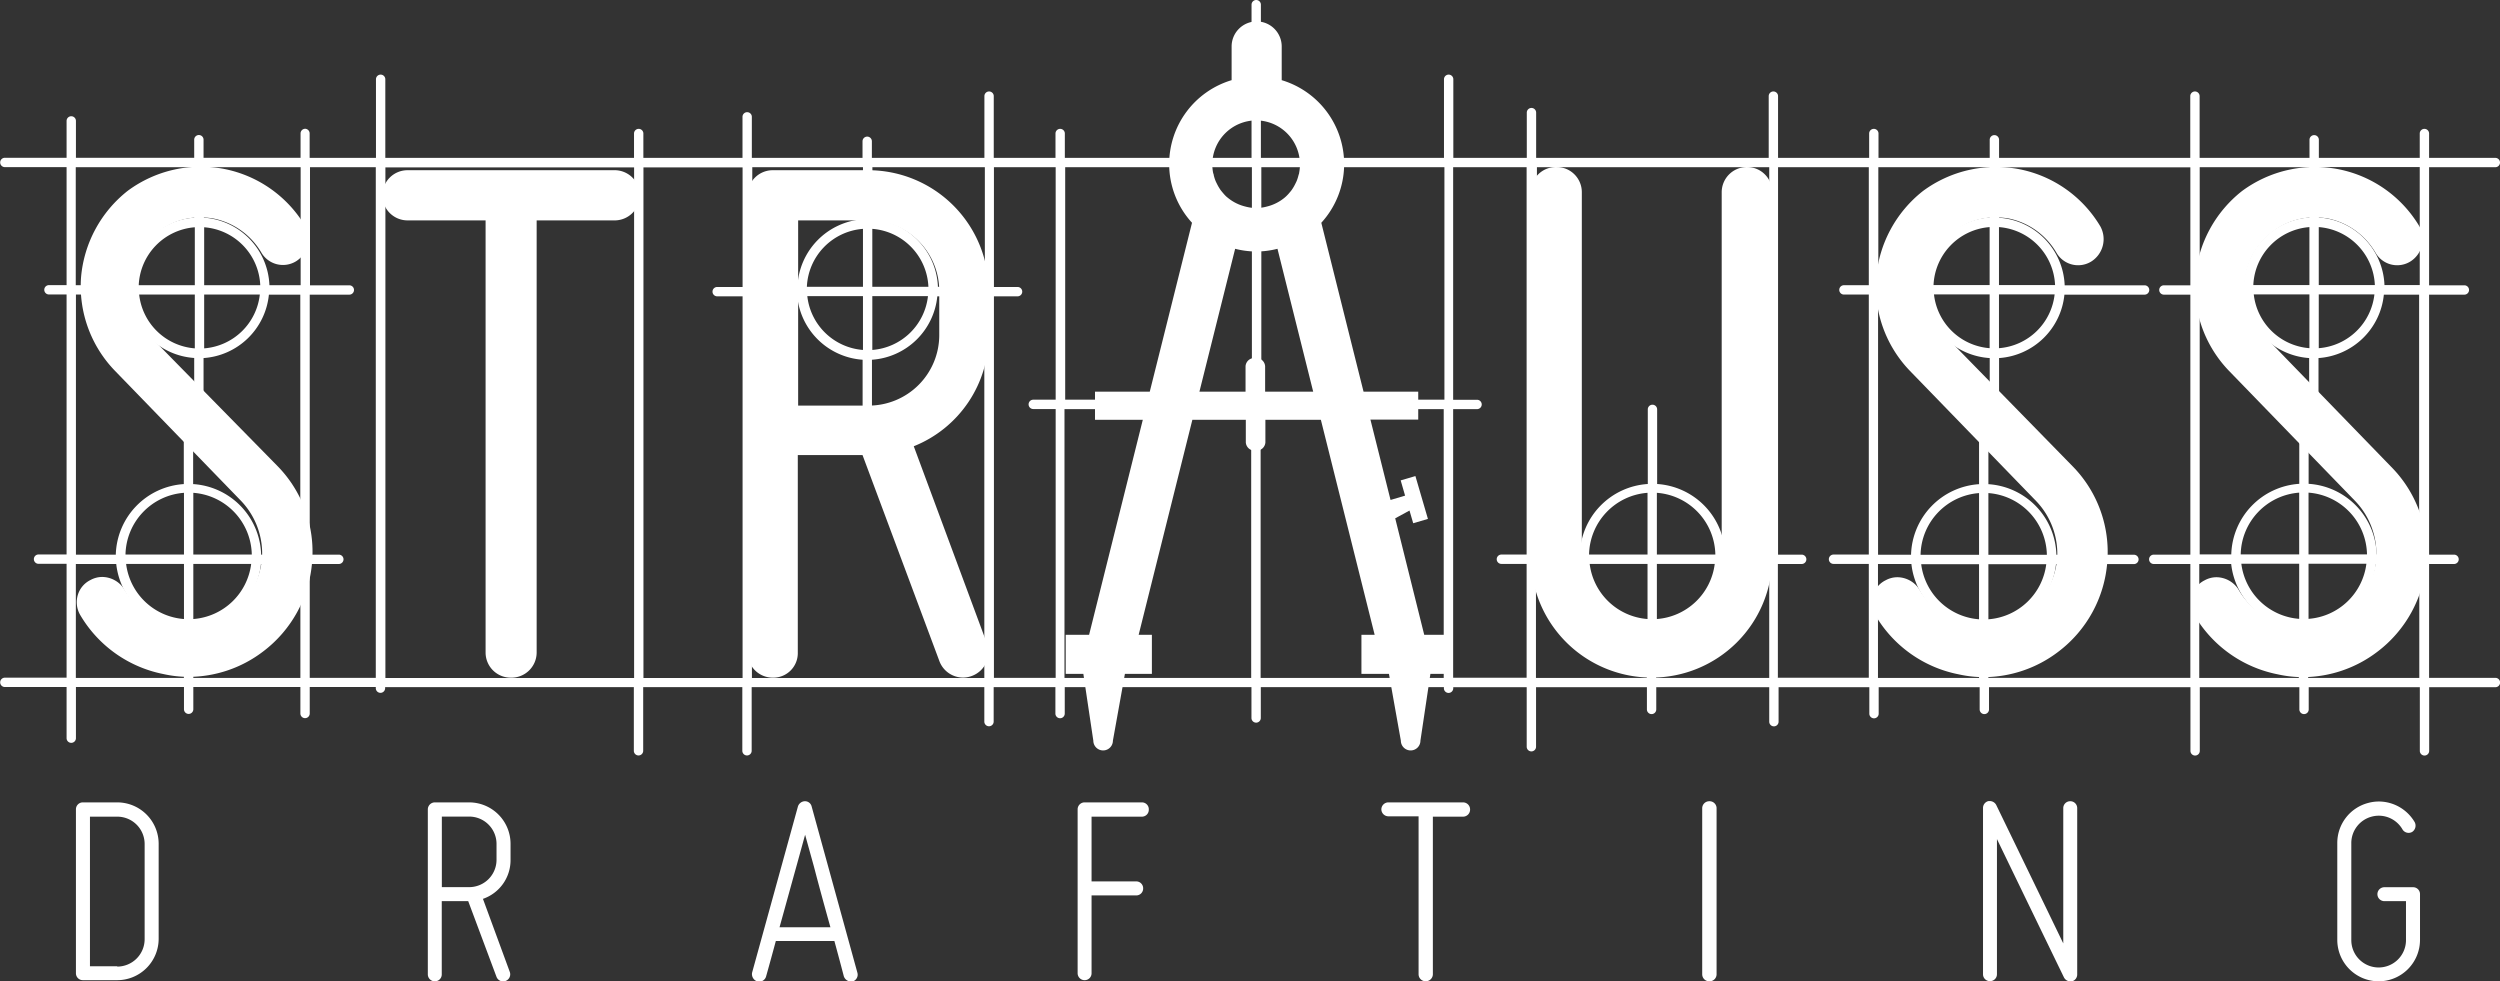 <svg id="Layer_1" data-name="Layer 1" xmlns="http://www.w3.org/2000/svg" viewBox="0 0 283.47 111.29"><rect x="0" y="0" width="283.47" height="111.29" fill="#333333" stroke="none"/><defs><style>.cls-1{fill:#fff;}</style></defs><title>Strauss-logo</title><path class="cls-1" d="M-998.31,382.38h-3.9a0.78,0.78,0,0,0-.79.79v18.58a0.78,0.78,0,0,0,.79.79h3.9a4.7,4.7,0,0,0,4.69-4.69V387.07A4.7,4.7,0,0,0-998.31,382.38Zm0,18.58h-3.1V384h3.1a3.1,3.1,0,0,1,3.1,3.1v10.78A3.11,3.11,0,0,1-998.31,401Z" transform="translate(1011.61 -291.4)"/><path class="cls-1" d="M-956.85,393.32a4.64,4.64,0,0,0,3.13-4.43v-1.82a4.7,4.7,0,0,0-4.69-4.69h-3.9a0.8,0.8,0,0,0-.79.79v18.71a0.79,0.79,0,0,0,.79.79,0.78,0.78,0,0,0,.79-0.79v-8.3h3l3.21,8.59a0.8,0.8,0,0,0,.75.51,0.79,0.79,0,0,0,.3-0.06,0.8,0.8,0,0,0,.46-1Zm1.54-6.25v1.82a3.1,3.1,0,0,1-3.1,3.1h-3.1v-8h3.1A3.1,3.1,0,0,1-955.31,387.07Z" transform="translate(1011.61 -291.4)"/><path class="cls-1" d="M-919.58,382.84a0.77,0.77,0,0,0-.76-0.59,0.85,0.85,0,0,0-.79.58l-5.2,18.85a0.87,0.87,0,0,0,.59,1,0.81,0.81,0,0,0,1-.58s0.47-1.66,1.1-4H-917c0.63,2.3,1.07,4,1.07,4a0.86,0.86,0,0,0,.82.59l0.18,0a0.81,0.81,0,0,0,.47-0.39,0.78,0.78,0,0,0,.07-0.6Zm2.13,13.7h-5.77c0.65-2.33,1.38-5,2-7.22l0.9-3.27,1,3.61C-918.76,391.81-918.07,394.33-917.45,396.54Z" transform="translate(1011.61 -291.4)"/><path class="cls-1" d="M-882.13,382.38h-6.5a0.79,0.79,0,0,0-.79.79v18.58a0.79,0.79,0,0,0,.79.79,0.78,0.78,0,0,0,.79-0.79v-8.82h5.05a0.78,0.78,0,0,0,.8-0.79,0.78,0.78,0,0,0-.8-0.8h-5.05V384h5.7a0.78,0.78,0,0,0,.79-0.79A0.78,0.78,0,0,0-882.13,382.38Z" transform="translate(1011.61 -291.4)"/><path class="cls-1" d="M-845.74,382.38h-8.45a0.8,0.8,0,0,0-.79.79,0.8,0.8,0,0,0,.79.79h3.43v17.91a0.79,0.79,0,0,0,.79.79,0.8,0.8,0,0,0,.83-0.79V384h3.39a0.8,0.8,0,0,0,.83-0.79A0.8,0.8,0,0,0-845.74,382.38Z" transform="translate(1011.61 -291.4)"/><path class="cls-1" d="M-817.8,382.25a0.8,0.8,0,0,0-.8.79v18.84a0.8,0.8,0,0,0,.8.79,0.8,0.8,0,0,0,.83-0.79V383A0.8,0.8,0,0,0-817.8,382.25Z" transform="translate(1011.61 -291.4)"/><path class="cls-1" d="M-776.87,382.25a0.78,0.78,0,0,0-.79.79v15.33c-2.11-4.37-7.59-15.67-7.59-15.67a0.83,0.83,0,0,0-.72-0.47l-0.16,0a0.8,0.8,0,0,0-.63.79v18.84a0.78,0.78,0,0,0,.79.79,0.78,0.78,0,0,0,.79-0.79V386.54c2.11,4.38,7.59,15.67,7.59,15.67a0.83,0.83,0,0,0,.72.47l0.16,0a0.8,0.8,0,0,0,.63-0.79V383A0.78,0.78,0,0,0-776.87,382.25Z" transform="translate(1011.61 -291.4)"/><path class="cls-1" d="M-738,392h-3.25a0.79,0.79,0,0,0-.79.79,0.79,0.79,0,0,0,.79.79h2.45V398a3.1,3.1,0,0,1-3.1,3.1A3.1,3.1,0,0,1-745,398v-11a3.1,3.1,0,0,1,2.3-3,3.11,3.11,0,0,1,.82-0.11,3.1,3.1,0,0,1,2.68,1.55,0.81,0.81,0,0,0,1.1.29,0.85,0.85,0,0,0,.28-1.12,4.74,4.74,0,0,0-4.05-2.33,4.66,4.66,0,0,0-1.24.17,4.69,4.69,0,0,0-3.48,4.53v11a4.7,4.7,0,0,0,4.69,4.69,4.7,4.7,0,0,0,4.69-4.69v-5.2A0.78,0.78,0,0,0-738,392Z" transform="translate(1011.61 -291.4)"/><path class="cls-1" d="M-728.67,368.26h-7.51V355.35h2.83a0.53,0.53,0,0,0,.53-0.53,0.53,0.53,0,0,0-.53-0.53h-2.83V324.81h4a0.53,0.53,0,0,0,.53-0.53,0.53,0.53,0,0,0-.53-0.53h-4V310.36h7.51a0.53,0.53,0,0,0,.53-0.53,0.53,0.53,0,0,0-.53-0.53h-7.51v-2.76a0.53,0.53,0,0,0-.53-0.53,0.53,0.53,0,0,0-.53.53v2.76h-11.44v-2.05a0.53,0.53,0,0,0-.53-0.53,0.53,0.53,0,0,0-.53.53v2.05H-762.2v-7a0.53,0.53,0,0,0-.53-0.53,0.53,0.53,0,0,0-.53.53v7h-21.68v-2.05a0.53,0.53,0,0,0-.53-0.53,0.53,0.53,0,0,0-.53.53v2.05h-12.61v-2.76a0.53,0.53,0,0,0-.53-0.53,0.53,0.53,0,0,0-.53.53v2.76H-810v-7a0.53,0.53,0,0,0-.53-0.53,0.53,0.53,0,0,0-.53.53v7h-26.37v-5.13a0.53,0.53,0,0,0-.53-0.53,0.53,0.53,0,0,0-.53.53v5.13h-8.33v-8.91a0.53,0.53,0,0,0-.53-0.53,0.53,0.53,0,0,0-.53.53v8.91h-20.76V291.93a0.53,0.53,0,0,0-.53-0.53,0.53,0.53,0,0,0-.53.53V309.3h-21.17v-2.76a0.53,0.53,0,0,0-.53-0.53,0.53,0.53,0,0,0-.53.53v2.76h-7v-7a0.53,0.53,0,0,0-.53-0.53,0.53,0.53,0,0,0-.53.53v7h-12.76v-1.88a0.53,0.53,0,0,0-.53-0.53,0.53,0.53,0,0,0-.53.53v1.88h-12.55v-4.65a0.53,0.53,0,0,0-.53-0.53,0.53,0.53,0,0,0-.53.53v4.65h-11.24v-2.76a0.53,0.53,0,0,0-.53-0.53,0.53,0.53,0,0,0-.53.53v2.76h-28.2v-8.91a0.53,0.53,0,0,0-.53-0.53,0.53,0.53,0,0,0-.53.53v8.91h-7.52v-2.76A0.53,0.53,0,0,0-977,306a0.53,0.53,0,0,0-.53.53v2.76h-11v-2.05a0.53,0.53,0,0,0-.53-0.53,0.53,0.53,0,0,0-.53.53v2.05H-1003v-4.18a0.53,0.53,0,0,0-.53-0.53,0.53,0.53,0,0,0-.53.53v4.18h-7a0.53,0.53,0,0,0-.53.53,0.53,0.53,0,0,0,.53.53h7v13.38h-2a0.53,0.53,0,0,0-.53.53,0.53,0.53,0,0,0,.53.53h2v29.48h-3.18a0.53,0.53,0,0,0-.53.53,0.53,0.53,0,0,0,.53.53h3.18v12.91h-7a0.53,0.53,0,0,0-.53.53,0.53,0.53,0,0,0,.53.53h7v5.8a0.53,0.53,0,0,0,.53.53,0.53,0.53,0,0,0,.53-0.53v-5.8h12.25v2.52a0.53,0.53,0,0,0,.53.53,0.53,0.53,0,0,0,.53-0.53v-2.52h12.14v3a0.53,0.53,0,0,0,.53.53,0.53,0.53,0,0,0,.53-0.53v-3H-969v0.13a0.53,0.53,0,0,0,.53.53,0.53,0.53,0,0,0,.53-0.53v-0.12h28.2v7.22a0.53,0.53,0,0,0,.53.53,0.53,0.53,0,0,0,.53-0.53v-7.22h11.24v7.22a0.53,0.53,0,0,0,.53.53,0.53,0.53,0,0,0,.53-0.53v-7.22H-900v3.91a0.53,0.53,0,0,0,.53.53,0.53,0.53,0,0,0,.53-0.53v-3.91h7v3a0.53,0.53,0,0,0,.53.53,0.53,0.53,0,0,0,.53-0.53v-3h21.17v3.5a0.53,0.53,0,0,0,.53.53,0.53,0.53,0,0,0,.53-0.53v-3.5h20.76v0.13a0.53,0.53,0,0,0,.53.53,0.53,0.53,0,0,0,.53-0.53v-0.12h8.33v6.75a0.53,0.53,0,0,0,.53.53,0.53,0.53,0,0,0,.53-0.53v-6.75h12.57v2.52a0.53,0.53,0,0,0,.53.53,0.53,0.53,0,0,0,.53-0.53v-2.52H-811v3.91a0.53,0.53,0,0,0,.53.53,0.53,0.53,0,0,0,.53-0.53v-3.91h10.29v3a0.53,0.53,0,0,0,.53.53,0.53,0.53,0,0,0,.53-0.53v-3h11.45v2.52a0.53,0.53,0,0,0,.53.53,0.53,0.53,0,0,0,.53-0.53v-2.52h22.84v7.22a0.53,0.53,0,0,0,.53.53,0.53,0.53,0,0,0,.53-0.53v-7.22h11.29v2.52a0.53,0.53,0,0,0,.53.53,0.53,0.53,0,0,0,.53-0.53v-2.52h12.6v7.22a0.53,0.53,0,0,0,.53.53,0.53,0.53,0,0,0,.53-0.53v-7.22h7.51a0.53,0.53,0,0,0,.53-0.53A0.53,0.53,0,0,0-728.67,368.26Zm-8.57-14h-4.89a8.24,8.24,0,0,0-7.71-8v-8.46a0.53,0.53,0,0,0-.53-0.53,0.53,0.53,0,0,0-.53.53v8.46a8.25,8.25,0,0,0-7.71,8h-3.58V324.81h5a8,8,0,0,0,7.41,7.19v9.31a0.53,0.53,0,0,0,.53.53,0.53,0.53,0,0,0,.53-0.53V332a8,8,0,0,0,7.41-7.19h4v29.48Zm-13.67,0h-6.63a7.16,7.16,0,0,1,6.63-7v7Zm0,1.06v6.25a7.15,7.15,0,0,1-6.56-6.25h6.56Zm1.06,0h6.56a7.15,7.15,0,0,1-6.56,6.25v-6.25Zm0-1.06v-7a7.16,7.16,0,0,1,6.63,7h-6.63Zm1.16-29.48h6.31a6.88,6.88,0,0,1-6.31,6.1v-6.1Zm0-1.06v-6.57a6.89,6.89,0,0,1,6.36,6.57h-6.36Zm-1.06,0h-6.36a6.89,6.89,0,0,1,6.36-6.57v6.57Zm0,1.06v6.1a6.88,6.88,0,0,1-6.31-6.1h6.31Zm12.51-14.44v13.38h-4a8,8,0,0,0-7.44-7.66v-5.72h11.44Zm-12.51,0v5.72a8,8,0,0,0-7.44,7.66h-5V310.36h12.45Zm-36.26,0v5.72a8,8,0,0,0-7.44,7.66h-5.18V310.36H-786Zm0,14.44v6.1a6.88,6.88,0,0,1-6.31-6.1H-786Zm-6.36-1.06a6.89,6.89,0,0,1,6.36-6.57v6.57h-6.36Zm7.42,1.06h6.31a6.88,6.88,0,0,1-6.31,6.1v-6.1Zm0-1.06v-6.57a6.89,6.89,0,0,1,6.36,6.57h-6.36ZM-811,310.36v43.92h-5a8.25,8.25,0,0,0-7.71-8v-8.46a0.53,0.53,0,0,0-.53-0.53,0.53,0.53,0,0,0-.53.53v8.46a8.24,8.24,0,0,0-7.71,8h-4.86V310.36H-811Zm-13.8,43.92h-6.63a7.16,7.16,0,0,1,6.63-7v7Zm0,1.06v6.25a7.15,7.15,0,0,1-6.56-6.25h6.56Zm1.06,0h6.56a7.15,7.15,0,0,1-6.56,6.25v-6.25Zm0-1.06v-7a7.16,7.16,0,0,1,6.63,7h-6.63Zm-24.09-43.92v26.36h-20.76V310.36h20.76Zm-21.83,0v26.36h-21.17V310.36h21.17Zm-30.28,0v13.56h-5.32a8,8,0,0,0-7.43-7.66v-5.9H-900Zm-13.82,13.56h-6.36a6.89,6.89,0,0,1,6.36-6.57v6.57Zm0,1.06v6.1a6.88,6.88,0,0,1-6.31-6.1h6.31Zm1.06,0h6.31a6.88,6.88,0,0,1-6.31,6.1V325Zm0-1.06v-6.57a6.89,6.89,0,0,1,6.36,6.57h-6.36Zm-1.06-13.56v5.9a8,8,0,0,0-7.43,7.66h-5.12V310.36h12.55Zm-63.76,0v13.38h-3.54a8,8,0,0,0-7.43-7.66v-5.72h11Zm-12,13.38h-6.36a6.89,6.89,0,0,1,6.36-6.57v6.57Zm0,1.06v6.1a6.88,6.88,0,0,1-6.31-6.1h6.31Zm1.06,0h6.31a6.88,6.88,0,0,1-6.31,6.1v-6.1Zm0-1.06v-6.57a6.89,6.89,0,0,1,6.36,6.57h-6.36ZM-1003,310.36h13.41v5.72a8,8,0,0,0-7.43,7.66h-6V310.36Zm0,14.44h6a8,8,0,0,0,7.41,7.19v9.31a0.53,0.53,0,0,0,.53.53,0.53,0.53,0,0,0,.53-0.53V332a8,8,0,0,0,7.41-7.19h3.56v29.48H-982a8.24,8.24,0,0,0-7.71-8v-8.46a0.53,0.53,0,0,0-.53-0.53,0.53,0.53,0,0,0-.53.53v8.46a8.24,8.24,0,0,0-7.71,8H-1003V324.81Zm12.25,29.48h-6.63a7.16,7.16,0,0,1,6.63-7v7Zm0,1.06v6.25a7.15,7.15,0,0,1-6.56-6.25h6.56Zm1.06,0h6.56a7.15,7.15,0,0,1-6.56,6.25v-6.25Zm0-1.06v-7a7.16,7.16,0,0,1,6.63,7h-6.63Zm-13.32,14V355.35h4.58a8.25,8.25,0,0,0,7.67,7.34v5.58H-1003Zm13.32,0v-5.58a8.25,8.25,0,0,0,7.67-7.34h4.47v12.91h-12.14Zm13.2,0V355.35h3.3a0.53,0.53,0,0,0,.53-0.53,0.53,0.53,0,0,0-.53-0.53h-3.3V324.81H-972a0.53,0.53,0,0,0,.53-0.53,0.53,0.53,0,0,0-.53-0.53h-4.46V310.36H-969v57.9h-7.52Zm8.58,0v-57.9h28.2v57.9h-28.2Zm29.26,0v-57.9h11.24v13.56h-2.88a0.53,0.53,0,0,0-.53.53,0.53,0.53,0,0,0,.53.53h2.88v43.28h-11.24Zm12.3,0V325h5.14a8,8,0,0,0,7.41,7.19v9.31a0.53,0.53,0,0,0,.53.53,0.53,0.53,0,0,0,.53-0.53v-9.31a8,8,0,0,0,7.41-7.19H-900v43.28h-26.37Zm27.44,0V325h2.68a0.53,0.53,0,0,0,.53-0.53,0.53,0.53,0,0,0-.53-0.53h-2.68V310.36h7v26.36h-2.54a0.53,0.53,0,0,0-.53.53,0.53,0.53,0,0,0,.53.53h2.54v30.48h-7Zm8,0V337.79h21.17v30.48h-21.17Zm22.24,0V337.79h20.76v30.48h-20.76Zm21.83,0V337.79h2.71a0.53,0.53,0,0,0,.53-0.53,0.53,0.53,0,0,0-.53-0.53h-2.71V310.36h8.33v43.92h-2.86a0.53,0.53,0,0,0-.53.53,0.53,0.53,0,0,0,.53.53h2.86v12.91h-8.33Zm9.39,0V355.35h4.9a8.25,8.25,0,0,0,7.67,7.34v5.58h-12.57Zm13.63,0v-5.58a8.25,8.25,0,0,0,7.67-7.34H-811v12.91h-12.74Zm13.8,0V355.35h2.7a0.53,0.53,0,0,0,.53-0.53,0.53,0.53,0,0,0-.53-0.53H-810V310.36h10.29v13.38h-2.82a0.53,0.53,0,0,0-.53.53,0.53,0.53,0,0,0,.53.53h2.82v29.48h-4a0.53,0.53,0,0,0-.53.53,0.53,0.53,0,0,0,.53.53h4v12.91H-810Zm11.35,0V355.35h3.79a8.25,8.25,0,0,0,7.67,7.34v5.58h-11.45Zm12.52-12.91h6.56a7.15,7.15,0,0,1-6.56,6.25v-6.25Zm0-1.06v-7a7.16,7.16,0,0,1,6.63,7h-6.63Zm-1.06,0h-6.63a7.16,7.16,0,0,1,6.63-7v7Zm0,1.06v6.25a7.15,7.15,0,0,1-6.56-6.25h6.56Zm1.06,12.91v-5.58a8.25,8.25,0,0,0,7.67-7.34h8.83a0.53,0.53,0,0,0,.53-0.53,0.53,0.53,0,0,0-.53-0.53h-8.79a8.25,8.25,0,0,0-7.71-8v-8.46a0.53,0.53,0,0,0-.53-0.53,0.53,0.53,0,0,0-.53.53v8.46a8.25,8.25,0,0,0-7.71,8h-3.74V324.81h5.2A8,8,0,0,0-786,332v9.31a0.53,0.53,0,0,0,.53.53,0.53,0.53,0,0,0,.53-0.53V332a8,8,0,0,0,7.41-7.19h9.09a0.53,0.53,0,0,0,.53-0.53,0.53,0.53,0,0,0-.53-0.53h-9.06a8,8,0,0,0-7.43-7.66v-5.72h21.68v13.38h-3a0.53,0.53,0,0,0-.53.53,0.53,0.53,0,0,0,.53.53h3v29.48h-4.15a0.53,0.53,0,0,0-.53.53,0.53,0.53,0,0,0,.53.53h4.15v12.91h-22.84Zm23.91,0V355.35h3.62a8.25,8.25,0,0,0,7.67,7.34v5.58H-762.2Zm12.35,0v-5.58a8.25,8.25,0,0,0,7.67-7.34h4.93v12.91h-12.6Z" transform="translate(1011.61 -291.4)"/><path class="cls-1" d="M-994.64,329.48a8,8,0,0,1-2.19-6.14,7.85,7.85,0,0,1,3.17-5.67,7.7,7.7,0,0,1,4.79-1.62,8.61,8.61,0,0,1,1.48.13A8.15,8.15,0,0,1-982,320a2.84,2.84,0,0,0,4,1,3,3,0,0,0,1-3.95,13.79,13.79,0,0,0-9.12-6.48,13.93,13.93,0,0,0-11,2.46,14,14,0,0,0-5.3,9.81,13.78,13.78,0,0,0,3.83,10.59l14.3,14.75a8.66,8.66,0,0,1,2.39,6.52,8.36,8.36,0,0,1-3.35,6,8.34,8.34,0,0,1-6.72,1.58,8.56,8.56,0,0,1-5.58-4.11,3,3,0,0,0-2.46-1.35,2.77,2.77,0,0,0-1.33.34,2.78,2.78,0,0,0-1.44,1.68,2.88,2.88,0,0,0,.24,2.25,14.11,14.11,0,0,0,9.46,6.74,13.12,13.12,0,0,0,2.89.32,14,14,0,0,0,8.39-2.86,14.08,14.08,0,0,0,5.58-10.18,13.88,13.88,0,0,0-3.92-10.86Z" transform="translate(1011.61 -291.4)"/><path class="cls-1" d="M-942,310.7h-23.4a2.85,2.85,0,0,0-2.85,2.85,2.85,2.85,0,0,0,2.85,2.84h8.85v49a2.85,2.85,0,0,0,2.85,2.85,2.86,2.86,0,0,0,2.94-2.85v-49H-942a2.86,2.86,0,0,0,2.94-2.84A2.86,2.86,0,0,0-942,310.7Z" transform="translate(1011.61 -291.4)"/><path class="cls-1" d="M-908,342a13.5,13.5,0,0,0,8.49-12.66v-5a13.66,13.66,0,0,0-13.65-13.64H-924a2.85,2.85,0,0,0-2.84,2.85v51.84a2.85,2.85,0,0,0,2.84,2.85,2.78,2.78,0,0,0,2.85-2.85V343h7.34l8.73,23.4a2.87,2.87,0,0,0,2.67,1.83,2.85,2.85,0,0,0,1.06-.21,2.87,2.87,0,0,0,1.63-3.7Zm-13.11-4.71V316.39h8a8,8,0,0,1,8,8v5a8,8,0,0,1-8,8h-8Z" transform="translate(1011.61 -291.4)"/><path class="cls-1" d="M-813.46,310.34a2.86,2.86,0,0,0-2.93,2.84v41.4a7.92,7.92,0,0,1-7.86,8,8,8,0,0,1-8-8v-41.4a2.85,2.85,0,0,0-2.85-2.84,2.86,2.86,0,0,0-2.94,2.84v41.4a13.71,13.71,0,0,0,13.74,13.65,13.66,13.66,0,0,0,13.64-13.65v-41.4A2.85,2.85,0,0,0-813.46,310.34Z" transform="translate(1011.61 -291.4)"/><path class="cls-1" d="M-791.06,329.48a8,8,0,0,1-2.19-6.14,7.84,7.84,0,0,1,3.17-5.67,7.7,7.7,0,0,1,4.79-1.62,8.62,8.62,0,0,1,1.48.13,8.15,8.15,0,0,1,5.36,3.85,2.84,2.84,0,0,0,4,1,3,3,0,0,0,1-3.95,13.78,13.78,0,0,0-9.12-6.48,13.93,13.93,0,0,0-11,2.46,14,14,0,0,0-5.3,9.81,13.77,13.77,0,0,0,3.83,10.59l14.3,14.75a8.66,8.66,0,0,1,2.39,6.52,8.36,8.36,0,0,1-3.35,6,8.34,8.34,0,0,1-6.72,1.58,8.56,8.56,0,0,1-5.58-4.11,3,3,0,0,0-2.46-1.35,2.78,2.78,0,0,0-1.33.34,2.78,2.78,0,0,0-1.44,1.68,2.88,2.88,0,0,0,.24,2.25,14.1,14.1,0,0,0,9.46,6.74,13.12,13.12,0,0,0,2.89.32,14,14,0,0,0,8.39-2.86,14.08,14.08,0,0,0,5.58-10.18,13.88,13.88,0,0,0-3.92-10.86Z" transform="translate(1011.61 -291.4)"/><path class="cls-1" d="M-740.47,344.34l-14.41-14.86a8,8,0,0,1-2.19-6.14,7.85,7.85,0,0,1,3.17-5.67,7.7,7.7,0,0,1,4.79-1.62,8.59,8.59,0,0,1,1.48.13,8.15,8.15,0,0,1,5.36,3.85,2.84,2.84,0,0,0,4,1,3,3,0,0,0,1-3.95,13.79,13.79,0,0,0-9.12-6.48,13.93,13.93,0,0,0-11,2.46,14,14,0,0,0-5.3,9.81,13.78,13.78,0,0,0,3.83,10.59l14.3,14.75a8.66,8.66,0,0,1,2.39,6.52,8.36,8.36,0,0,1-3.35,6,8.33,8.33,0,0,1-6.71,1.58,8.56,8.56,0,0,1-5.59-4.11,3,3,0,0,0-2.46-1.35,2.78,2.78,0,0,0-1.33.34,2.78,2.78,0,0,0-1.44,1.68,2.88,2.88,0,0,0,.24,2.25,14.11,14.11,0,0,0,9.46,6.74,13.11,13.11,0,0,0,2.89.32,14,14,0,0,0,8.39-2.86,14.1,14.1,0,0,0,5.58-10.18A13.89,13.89,0,0,0-740.47,344.34Z" transform="translate(1011.61 -291.4)"/><path class="cls-1" d="M-853.41,350.17l1.62-.88,0.42,1.44,1.67-.49-1.42-4.86-1.67.49,0.5,1.73-1.65.49-2.28-9.11h5.42v-3.17H-857l-1.34-5.35h0l-3.45-13.8a9.88,9.88,0,0,0,2.59-6.67,9.93,9.93,0,0,0-7.08-9.5v-3.82a2.84,2.84,0,0,0-2.84-2.84,2.84,2.84,0,0,0-2.84,2.84v3.82a9.93,9.93,0,0,0-7.08,9.5,9.87,9.87,0,0,0,2.59,6.67l-3.45,13.8h0l-1.34,5.35h-6.21V339h5.42l-6.09,24.38h-2.65v4.43h2l1.13,7.57h0a1.11,1.11,0,0,0,1.11,1.11,1.11,1.11,0,0,0,1.11-1.11h0l1.36-7.57H-881v-4.43h-1.5l6.09-24.38h6.06v2.57a1,1,0,0,0,1.11.92,1,1,0,0,0,1.11-.92V339h6.29l6.1,24.38h-1.5v4.43h3.12l0.7,3.93h0l0.65,3.64h0a1.11,1.11,0,0,0,1.11,1.11,1.11,1.11,0,0,0,1.11-1.11h0l1.13-7.57h1.95v-4.43h-2.65Zm-15.75-45.12a5,5,0,0,1,4.95,5,5,5,0,0,1-.09.93c0,0.11-.06.21-0.08,0.31a5.14,5.14,0,0,1-.17.55c-0.05.13-.11,0.25-0.17,0.37s-0.14.28-.22,0.41-0.16.26-.25,0.38-0.16.19-.24,0.29a4.91,4.91,0,0,1-.37.39l-0.16.14a5,5,0,0,1-2,1,4.87,4.87,0,0,1-1.22.17,4.87,4.87,0,0,1-1.22-.17,5,5,0,0,1-2-1l-0.17-.14a4.9,4.9,0,0,1-.36-0.39c-0.08-.09-0.16-0.19-0.24-0.29s-0.17-.25-0.25-0.38-0.15-.27-0.22-0.41-0.12-.24-0.17-0.37a5.13,5.13,0,0,1-.17-0.55c0-.1-0.06-0.21-0.08-0.31a5,5,0,0,1-.09-0.93A5,5,0,0,1-869.16,305.05Zm1,30.76v-2.89a1,1,0,0,0-1.11-.92,1,1,0,0,0-1.11.92v2.89h-5.23l4.05-16.2a9.9,9.9,0,0,0,2.4.31,9.88,9.88,0,0,0,2.4-.31l4.05,16.2h-5.46Z" transform="translate(1011.61 -291.4)"/></svg>